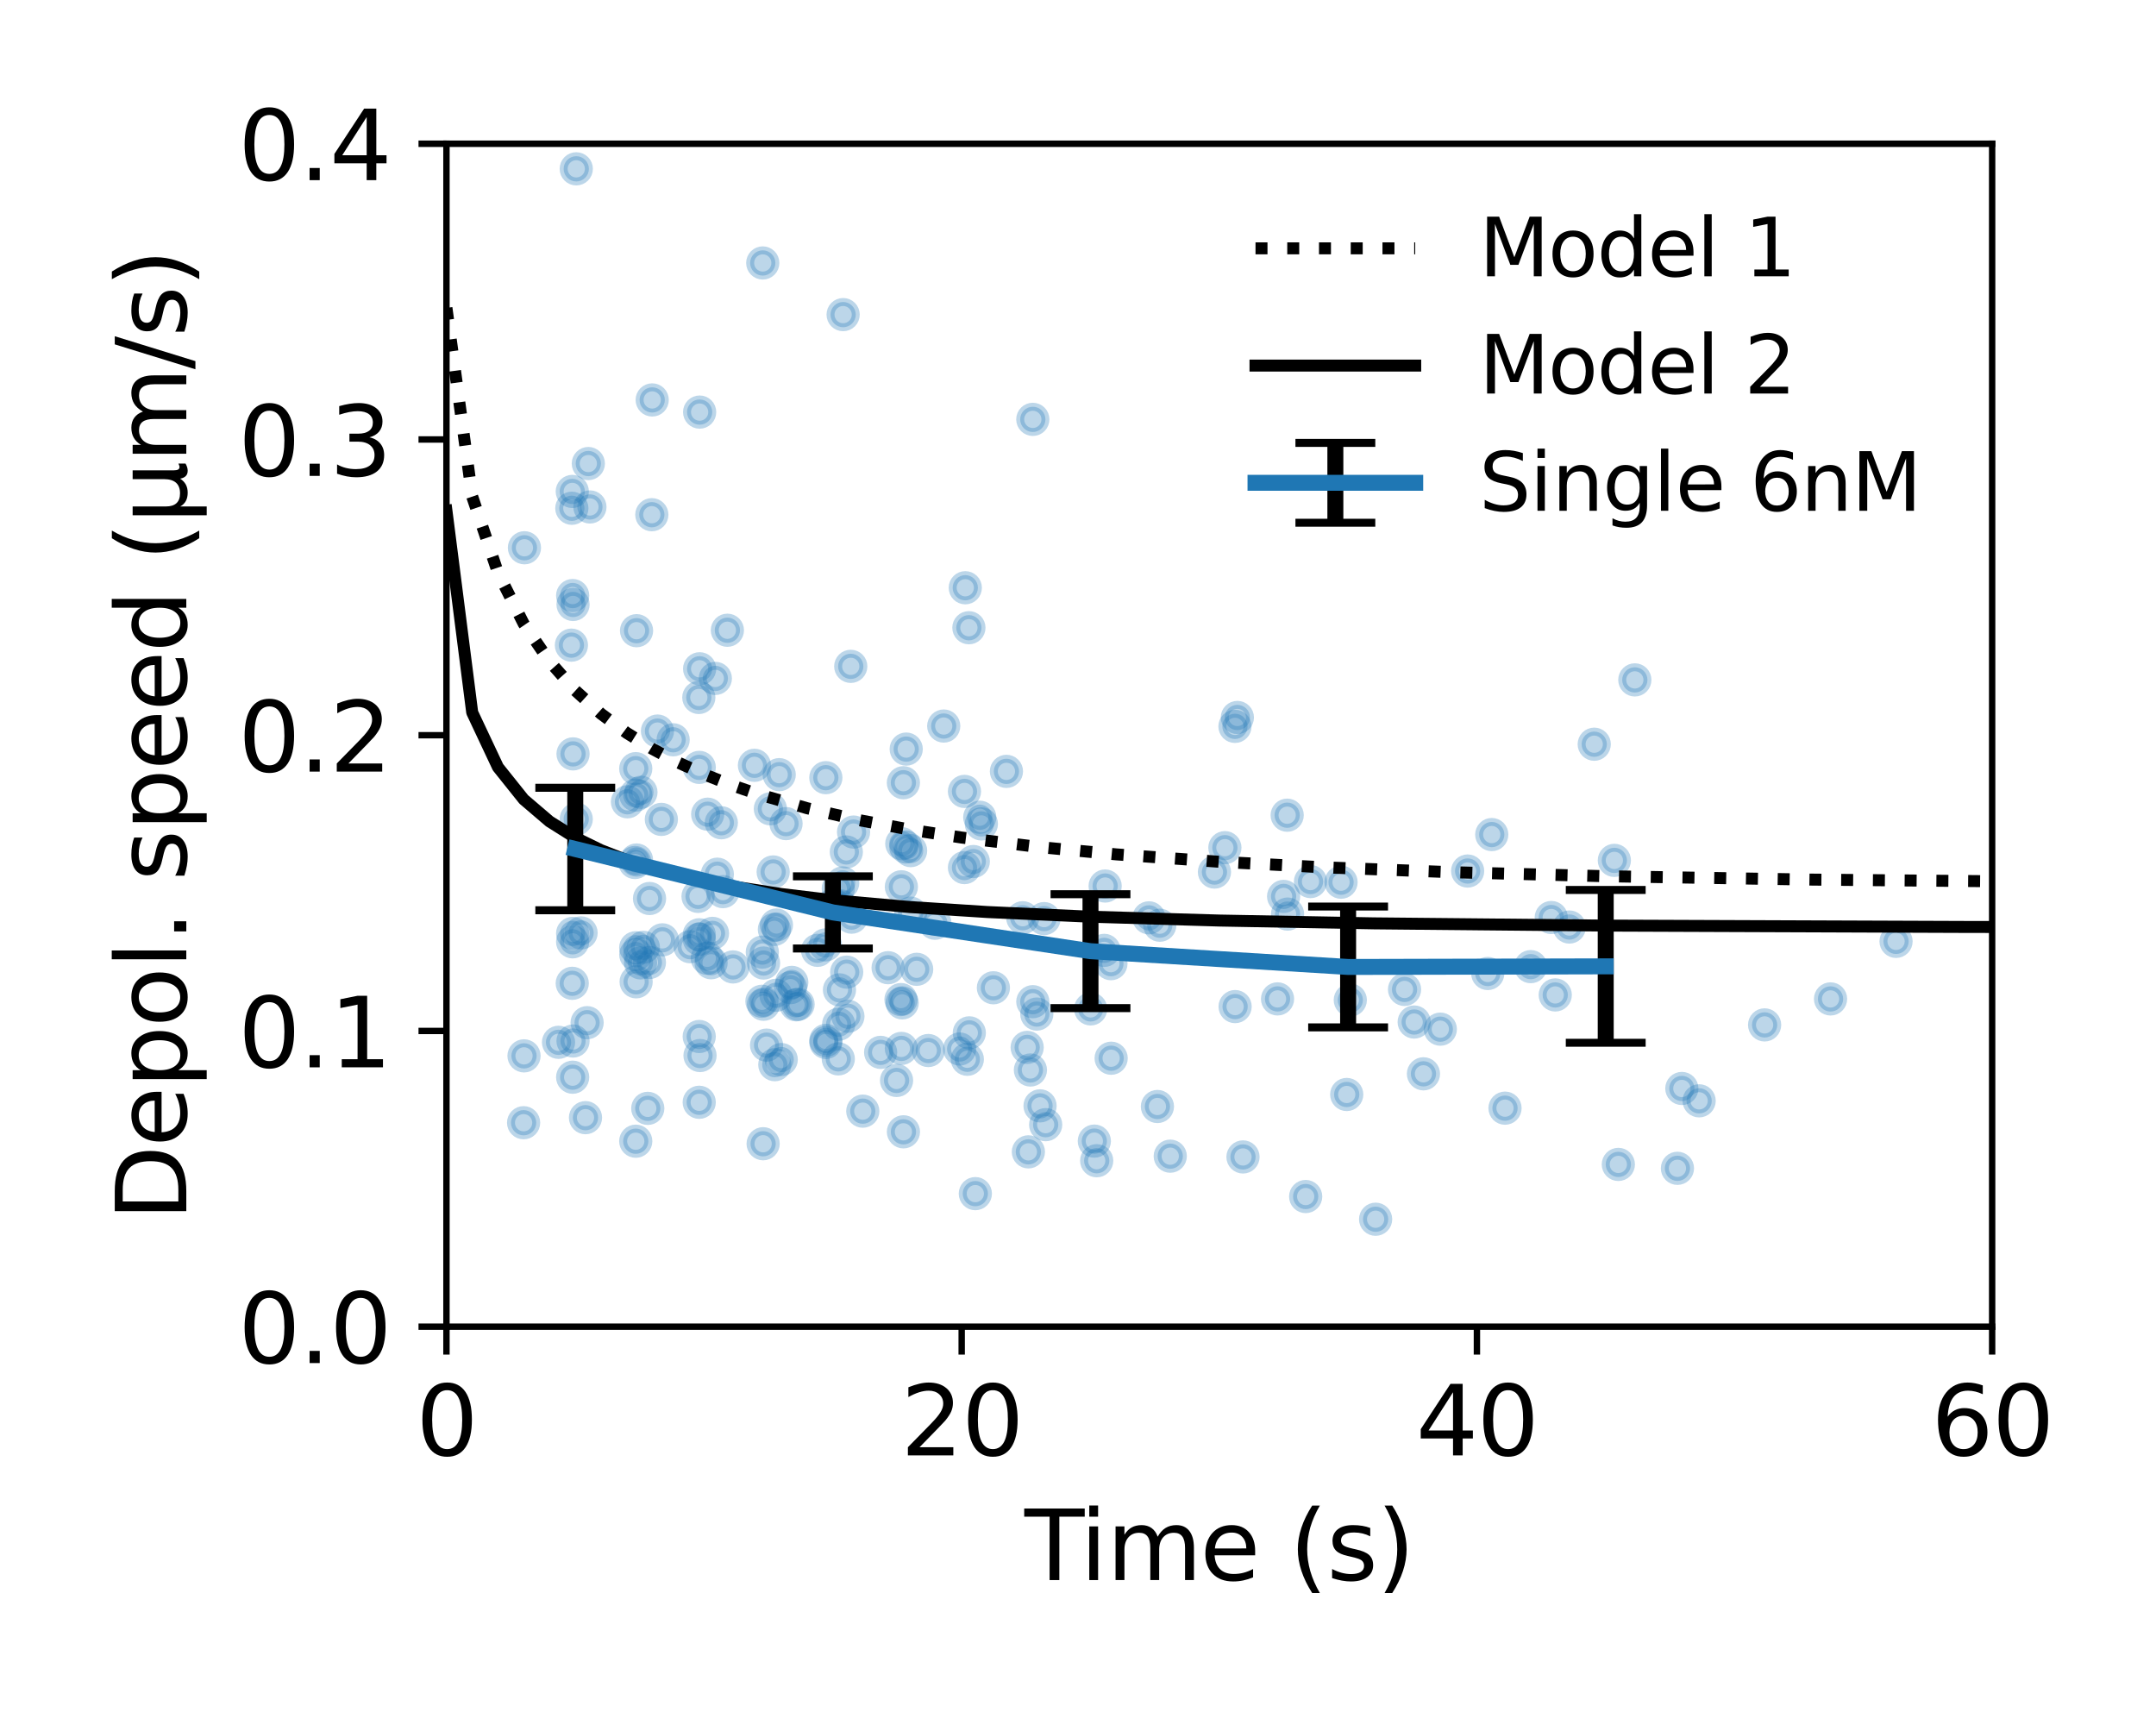 <?xml version="1.0" encoding="utf-8" standalone="no"?>
<!DOCTYPE svg PUBLIC "-//W3C//DTD SVG 1.1//EN"
  "http://www.w3.org/Graphics/SVG/1.1/DTD/svg11.dtd">
<svg xmlns:xlink="http://www.w3.org/1999/xlink" width="270pt" height="216pt" viewBox="0 0 270 216" xmlns="http://www.w3.org/2000/svg" version="1.1">
 <defs>
  <style type="text/css">*{stroke-linejoin: round; stroke-linecap: butt}</style>
 </defs>
 <g id="figure_1">
  <g id="patch_1">
   <path d="M 0 216 
L 270 216 
L 270 0 
L 0 0 
z
" style="fill: #ffffff"/>
  </g>
  <g id="axes_1">
   <g id="patch_2">
    <path d="M 55.91 166.12 
L 249.48 166.12 
L 249.48 18 
L 55.91 18 
z
" style="fill: #ffffff"/>
   </g>
   <g id="PathCollection_1">
    <defs>
     <path id="m9ad04ce1b1" d="M 0 1.581 
C 0.419 1.581 0.822 1.415 1.118 1.118 
C 1.415 0.822 1.581 0.419 1.581 0 
C 1.581 -0.419 1.415 -0.822 1.118 -1.118 
C 0.822 -1.415 0.419 -1.581 0 -1.581 
C -0.419 -1.581 -0.822 -1.415 -1.118 -1.118 
C -1.415 -0.822 -1.581 -0.419 -1.581 0 
C -1.581 0.419 -1.415 0.822 -1.118 1.118 
C -0.822 1.415 -0.419 1.581 0 1.581 
z
" style="stroke: #1f77b4; stroke-opacity: 0.3"/>
    </defs>
    <g clip-path="url(#p3ce39dd9d1)">
     <use xlink:href="#m9ad04ce1b1" x="71.715" y="74.574" style="fill: #1f77b4; fill-opacity: 0.3; stroke: #1f77b4; stroke-opacity: 0.3"/>
     <use xlink:href="#m9ad04ce1b1" x="79.616" y="96.248" style="fill: #1f77b4; fill-opacity: 0.3; stroke: #1f77b4; stroke-opacity: 0.3"/>
     <use xlink:href="#m9ad04ce1b1" x="87.568" y="96.089" style="fill: #1f77b4; fill-opacity: 0.3; stroke: #1f77b4; stroke-opacity: 0.3"/>
     <use xlink:href="#m9ad04ce1b1" x="95.621" y="120.588" style="fill: #1f77b4; fill-opacity: 0.3; stroke: #1f77b4; stroke-opacity: 0.3"/>
     <use xlink:href="#m9ad04ce1b1" x="105.535" y="110.556" style="fill: #1f77b4; fill-opacity: 0.3; stroke: #1f77b4; stroke-opacity: 0.3"/>
     <use xlink:href="#m9ad04ce1b1" x="113.436" y="106.057" style="fill: #1f77b4; fill-opacity: 0.3; stroke: #1f77b4; stroke-opacity: 0.3"/>
     <use xlink:href="#m9ad04ce1b1" x="121.388" y="129.331" style="fill: #1f77b4; fill-opacity: 0.3; stroke: #1f77b4; stroke-opacity: 0.3"/>
     <use xlink:href="#m9ad04ce1b1" x="129.341" y="125.428" style="fill: #1f77b4; fill-opacity: 0.3; stroke: #1f77b4; stroke-opacity: 0.3"/>
     <use xlink:href="#m9ad04ce1b1" x="137.342" y="145.344" style="fill: #1f77b4; fill-opacity: 0.3; stroke: #1f77b4; stroke-opacity: 0.3"/>
     <use xlink:href="#m9ad04ce1b1" x="145.243" y="115.852" style="fill: #1f77b4; fill-opacity: 0.3; stroke: #1f77b4; stroke-opacity: 0.3"/>
     <use xlink:href="#m9ad04ce1b1" x="154.676" y="126.042" style="fill: #1f77b4; fill-opacity: 0.3; stroke: #1f77b4; stroke-opacity: 0.3"/>
     <use xlink:href="#m9ad04ce1b1" x="161.196" y="102.077" style="fill: #1f77b4; fill-opacity: 0.3; stroke: #1f77b4; stroke-opacity: 0.3"/>
     <use xlink:href="#m9ad04ce1b1" x="169.1" y="125.224" style="fill: #1f77b4; fill-opacity: 0.3; stroke: #1f77b4; stroke-opacity: 0.3"/>
     <use xlink:href="#m9ad04ce1b1" x="177.101" y="127.975" style="fill: #1f77b4; fill-opacity: 0.3; stroke: #1f77b4; stroke-opacity: 0.3"/>
     <use xlink:href="#m9ad04ce1b1" x="186.815" y="104.502" style="fill: #1f77b4; fill-opacity: 0.3; stroke: #1f77b4; stroke-opacity: 0.3"/>
     <use xlink:href="#m9ad04ce1b1" x="194.767" y="124.583" style="fill: #1f77b4; fill-opacity: 0.3; stroke: #1f77b4; stroke-opacity: 0.3"/>
     <use xlink:href="#m9ad04ce1b1" x="202.668" y="145.805" style="fill: #1f77b4; fill-opacity: 0.3; stroke: #1f77b4; stroke-opacity: 0.3"/>
     <use xlink:href="#m9ad04ce1b1" x="210.621" y="136.296" style="fill: #1f77b4; fill-opacity: 0.3; stroke: #1f77b4; stroke-opacity: 0.3"/>
     <use xlink:href="#m9ad04ce1b1" x="71.763" y="94.4" style="fill: #1f77b4; fill-opacity: 0.3; stroke: #1f77b4; stroke-opacity: 0.3"/>
     <use xlink:href="#m9ad04ce1b1" x="81.342" y="112.508" style="fill: #1f77b4; fill-opacity: 0.3; stroke: #1f77b4; stroke-opacity: 0.3"/>
     <use xlink:href="#m9ad04ce1b1" x="87.617" y="83.743" style="fill: #1f77b4; fill-opacity: 0.3; stroke: #1f77b4; stroke-opacity: 0.3"/>
     <use xlink:href="#m9ad04ce1b1" x="95.569" y="143.216" style="fill: #1f77b4; fill-opacity: 0.3; stroke: #1f77b4; stroke-opacity: 0.3"/>
     <use xlink:href="#m9ad04ce1b1" x="103.422" y="130.533" style="fill: #1f77b4; fill-opacity: 0.3; stroke: #1f77b4; stroke-opacity: 0.3"/>
     <use xlink:href="#m9ad04ce1b1" x="69.944" y="130.516" style="fill: #1f77b4; fill-opacity: 0.3; stroke: #1f77b4; stroke-opacity: 0.3"/>
     <use xlink:href="#m9ad04ce1b1" x="75.105" y="-1" style="fill: #1f77b4; fill-opacity: 0.3; stroke: #1f77b4; stroke-opacity: 0.3"/>
     <use xlink:href="#m9ad04ce1b1" x="75.385" y="-1" style="fill: #1f77b4; fill-opacity: 0.3; stroke: #1f77b4; stroke-opacity: 0.3"/>
     <use xlink:href="#m9ad04ce1b1" x="84.3" y="92.634" style="fill: #1f77b4; fill-opacity: 0.3; stroke: #1f77b4; stroke-opacity: 0.3"/>
     <use xlink:href="#m9ad04ce1b1" x="91.091" y="78.918" style="fill: #1f77b4; fill-opacity: 0.3; stroke: #1f77b4; stroke-opacity: 0.3"/>
     <use xlink:href="#m9ad04ce1b1" x="98.992" y="123.669" style="fill: #1f77b4; fill-opacity: 0.3; stroke: #1f77b4; stroke-opacity: 0.3"/>
     <use xlink:href="#m9ad04ce1b1" x="106.893" y="104.187" style="fill: #1f77b4; fill-opacity: 0.3; stroke: #1f77b4; stroke-opacity: 0.3"/>
     <use xlink:href="#m9ad04ce1b1" x="114.797" y="121.373" style="fill: #1f77b4; fill-opacity: 0.3; stroke: #1f77b4; stroke-opacity: 0.3"/>
     <use xlink:href="#m9ad04ce1b1" x="122.698" y="102.332" style="fill: #1f77b4; fill-opacity: 0.3; stroke: #1f77b4; stroke-opacity: 0.3"/>
     <use xlink:href="#m9ad04ce1b1" x="130.751" y="115.026" style="fill: #1f77b4; fill-opacity: 0.3; stroke: #1f77b4; stroke-opacity: 0.3"/>
     <use xlink:href="#m9ad04ce1b1" x="152.088" y="109.197" style="fill: #1f77b4; fill-opacity: 0.3; stroke: #1f77b4; stroke-opacity: 0.3"/>
     <use xlink:href="#m9ad04ce1b1" x="159.989" y="125.08" style="fill: #1f77b4; fill-opacity: 0.3; stroke: #1f77b4; stroke-opacity: 0.3"/>
     <use xlink:href="#m9ad04ce1b1" x="167.942" y="110.468" style="fill: #1f77b4; fill-opacity: 0.3; stroke: #1f77b4; stroke-opacity: 0.3"/>
     <use xlink:href="#m9ad04ce1b1" x="175.894" y="123.895" style="fill: #1f77b4; fill-opacity: 0.3; stroke: #1f77b4; stroke-opacity: 0.3"/>
     <use xlink:href="#m9ad04ce1b1" x="183.795" y="109.068" style="fill: #1f77b4; fill-opacity: 0.3; stroke: #1f77b4; stroke-opacity: 0.3"/>
     <use xlink:href="#m9ad04ce1b1" x="191.696" y="121.04" style="fill: #1f77b4; fill-opacity: 0.3; stroke: #1f77b4; stroke-opacity: 0.3"/>
     <use xlink:href="#m9ad04ce1b1" x="199.649" y="93.189" style="fill: #1f77b4; fill-opacity: 0.3; stroke: #1f77b4; stroke-opacity: 0.3"/>
     <use xlink:href="#m9ad04ce1b1" x="71.667" y="61.536" style="fill: #1f77b4; fill-opacity: 0.3; stroke: #1f77b4; stroke-opacity: 0.3"/>
     <use xlink:href="#m9ad04ce1b1" x="79.619" y="119.533" style="fill: #1f77b4; fill-opacity: 0.3; stroke: #1f77b4; stroke-opacity: 0.3"/>
     <use xlink:href="#m9ad04ce1b1" x="87.572" y="117.607" style="fill: #1f77b4; fill-opacity: 0.3; stroke: #1f77b4; stroke-opacity: 0.3"/>
     <use xlink:href="#m9ad04ce1b1" x="97.234" y="115.826" style="fill: #1f77b4; fill-opacity: 0.3; stroke: #1f77b4; stroke-opacity: 0.3"/>
     <use xlink:href="#m9ad04ce1b1" x="105.238" y="113.43" style="fill: #1f77b4; fill-opacity: 0.3; stroke: #1f77b4; stroke-opacity: 0.3"/>
     <use xlink:href="#m9ad04ce1b1" x="113.139" y="141.724" style="fill: #1f77b4; fill-opacity: 0.3; stroke: #1f77b4; stroke-opacity: 0.3"/>
     <use xlink:href="#m9ad04ce1b1" x="121.14" y="132.639" style="fill: #1f77b4; fill-opacity: 0.3; stroke: #1f77b4; stroke-opacity: 0.3"/>
     <use xlink:href="#m9ad04ce1b1" x="129.041" y="133.982" style="fill: #1f77b4; fill-opacity: 0.3; stroke: #1f77b4; stroke-opacity: 0.3"/>
     <use xlink:href="#m9ad04ce1b1" x="137.045" y="142.886" style="fill: #1f77b4; fill-opacity: 0.3; stroke: #1f77b4; stroke-opacity: 0.3"/>
     <use xlink:href="#m9ad04ce1b1" x="144.946" y="138.554" style="fill: #1f77b4; fill-opacity: 0.3; stroke: #1f77b4; stroke-opacity: 0.3"/>
     <use xlink:href="#m9ad04ce1b1" x="155.663" y="144.869" style="fill: #1f77b4; fill-opacity: 0.3; stroke: #1f77b4; stroke-opacity: 0.3"/>
     <use xlink:href="#m9ad04ce1b1" x="160.748" y="112.245" style="fill: #1f77b4; fill-opacity: 0.3; stroke: #1f77b4; stroke-opacity: 0.3"/>
     <use xlink:href="#m9ad04ce1b1" x="168.652" y="137.049" style="fill: #1f77b4; fill-opacity: 0.3; stroke: #1f77b4; stroke-opacity: 0.3"/>
     <use xlink:href="#m9ad04ce1b1" x="178.262" y="134.461" style="fill: #1f77b4; fill-opacity: 0.3; stroke: #1f77b4; stroke-opacity: 0.3"/>
     <use xlink:href="#m9ad04ce1b1" x="186.315" y="121.899" style="fill: #1f77b4; fill-opacity: 0.3; stroke: #1f77b4; stroke-opacity: 0.3"/>
     <use xlink:href="#m9ad04ce1b1" x="194.267" y="114.889" style="fill: #1f77b4; fill-opacity: 0.3; stroke: #1f77b4; stroke-opacity: 0.3"/>
     <use xlink:href="#m9ad04ce1b1" x="202.168" y="107.735" style="fill: #1f77b4; fill-opacity: 0.3; stroke: #1f77b4; stroke-opacity: 0.3"/>
     <use xlink:href="#m9ad04ce1b1" x="210.069" y="146.293" style="fill: #1f77b4; fill-opacity: 0.3; stroke: #1f77b4; stroke-opacity: 0.3"/>
     <use xlink:href="#m9ad04ce1b1" x="71.663" y="123.128" style="fill: #1f77b4; fill-opacity: 0.3; stroke: #1f77b4; stroke-opacity: 0.3"/>
     <use xlink:href="#m9ad04ce1b1" x="79.613" y="118.673" style="fill: #1f77b4; fill-opacity: 0.3; stroke: #1f77b4; stroke-opacity: 0.3"/>
     <use xlink:href="#m9ad04ce1b1" x="87.565" y="129.788" style="fill: #1f77b4; fill-opacity: 0.3; stroke: #1f77b4; stroke-opacity: 0.3"/>
     <use xlink:href="#m9ad04ce1b1" x="95.466" y="119.218" style="fill: #1f77b4; fill-opacity: 0.3; stroke: #1f77b4; stroke-opacity: 0.3"/>
     <use xlink:href="#m9ad04ce1b1" x="103.419" y="130.279" style="fill: #1f77b4; fill-opacity: 0.3; stroke: #1f77b4; stroke-opacity: 0.3"/>
     <use xlink:href="#m9ad04ce1b1" x="112.881" y="111.042" style="fill: #1f77b4; fill-opacity: 0.3; stroke: #1f77b4; stroke-opacity: 0.3"/>
     <use xlink:href="#m9ad04ce1b1" x="120.782" y="99.099" style="fill: #1f77b4; fill-opacity: 0.3; stroke: #1f77b4; stroke-opacity: 0.3"/>
     <use xlink:href="#m9ad04ce1b1" x="65.676" y="68.59" style="fill: #1f77b4; fill-opacity: 0.3; stroke: #1f77b4; stroke-opacity: 0.3"/>
     <use xlink:href="#m9ad04ce1b1" x="73.677" y="58.044" style="fill: #1f77b4; fill-opacity: 0.3; stroke: #1f77b4; stroke-opacity: 0.3"/>
     <use xlink:href="#m9ad04ce1b1" x="81.629" y="64.45" style="fill: #1f77b4; fill-opacity: 0.3; stroke: #1f77b4; stroke-opacity: 0.3"/>
     <use xlink:href="#m9ad04ce1b1" x="89.582" y="84.95" style="fill: #1f77b4; fill-opacity: 0.3; stroke: #1f77b4; stroke-opacity: 0.3"/>
     <use xlink:href="#m9ad04ce1b1" x="97.582" y="97" style="fill: #1f77b4; fill-opacity: 0.3; stroke: #1f77b4; stroke-opacity: 0.3"/>
     <use xlink:href="#m9ad04ce1b1" x="105.587" y="39.396" style="fill: #1f77b4; fill-opacity: 0.3; stroke: #1f77b4; stroke-opacity: 0.3"/>
     <use xlink:href="#m9ad04ce1b1" x="113.487" y="93.8" style="fill: #1f77b4; fill-opacity: 0.3; stroke: #1f77b4; stroke-opacity: 0.3"/>
     <use xlink:href="#m9ad04ce1b1" x="121.337" y="78.603" style="fill: #1f77b4; fill-opacity: 0.3; stroke: #1f77b4; stroke-opacity: 0.3"/>
     <use xlink:href="#m9ad04ce1b1" x="129.341" y="52.512" style="fill: #1f77b4; fill-opacity: 0.3; stroke: #1f77b4; stroke-opacity: 0.3"/>
     <use xlink:href="#m9ad04ce1b1" x="139.123" y="120.669" style="fill: #1f77b4; fill-opacity: 0.3; stroke: #1f77b4; stroke-opacity: 0.3"/>
     <use xlink:href="#m9ad04ce1b1" x="154.957" y="89.842" style="fill: #1f77b4; fill-opacity: 0.3; stroke: #1f77b4; stroke-opacity: 0.3"/>
     <use xlink:href="#m9ad04ce1b1" x="163.512" y="149.826" style="fill: #1f77b4; fill-opacity: 0.3; stroke: #1f77b4; stroke-opacity: 0.3"/>
     <use xlink:href="#m9ad04ce1b1" x="78.577" y="100.399" style="fill: #1f77b4; fill-opacity: 0.3; stroke: #1f77b4; stroke-opacity: 0.3"/>
     <use xlink:href="#m9ad04ce1b1" x="86.426" y="118.544" style="fill: #1f77b4; fill-opacity: 0.3; stroke: #1f77b4; stroke-opacity: 0.3"/>
     <use xlink:href="#m9ad04ce1b1" x="94.479" y="95.83" style="fill: #1f77b4; fill-opacity: 0.3; stroke: #1f77b4; stroke-opacity: 0.3"/>
     <use xlink:href="#m9ad04ce1b1" x="102.383" y="118.999" style="fill: #1f77b4; fill-opacity: 0.3; stroke: #1f77b4; stroke-opacity: 0.3"/>
     <use xlink:href="#m9ad04ce1b1" x="110.284" y="131.775" style="fill: #1f77b4; fill-opacity: 0.3; stroke: #1f77b4; stroke-opacity: 0.3"/>
     <use xlink:href="#m9ad04ce1b1" x="118.185" y="90.912" style="fill: #1f77b4; fill-opacity: 0.3; stroke: #1f77b4; stroke-opacity: 0.3"/>
     <use xlink:href="#m9ad04ce1b1" x="126.037" y="96.589" style="fill: #1f77b4; fill-opacity: 0.3; stroke: #1f77b4; stroke-opacity: 0.3"/>
     <use xlink:href="#m9ad04ce1b1" x="71.763" y="75.689" style="fill: #1f77b4; fill-opacity: 0.3; stroke: #1f77b4; stroke-opacity: 0.3"/>
     <use xlink:href="#m9ad04ce1b1" x="79.716" y="78.974" style="fill: #1f77b4; fill-opacity: 0.3; stroke: #1f77b4; stroke-opacity: 0.3"/>
     <use xlink:href="#m9ad04ce1b1" x="87.617" y="51.601" style="fill: #1f77b4; fill-opacity: 0.3; stroke: #1f77b4; stroke-opacity: 0.3"/>
     <use xlink:href="#m9ad04ce1b1" x="95.521" y="32.927" style="fill: #1f77b4; fill-opacity: 0.3; stroke: #1f77b4; stroke-opacity: 0.3"/>
     <use xlink:href="#m9ad04ce1b1" x="103.422" y="97.378" style="fill: #1f77b4; fill-opacity: 0.3; stroke: #1f77b4; stroke-opacity: 0.3"/>
     <use xlink:href="#m9ad04ce1b1" x="72.167" y="21.14" style="fill: #1f77b4; fill-opacity: 0.3; stroke: #1f77b4; stroke-opacity: 0.3"/>
     <use xlink:href="#m9ad04ce1b1" x="81.677" y="50.079" style="fill: #1f77b4; fill-opacity: 0.3; stroke: #1f77b4; stroke-opacity: 0.3"/>
     <use xlink:href="#m9ad04ce1b1" x="89.833" y="109.464" style="fill: #1f77b4; fill-opacity: 0.3; stroke: #1f77b4; stroke-opacity: 0.3"/>
     <use xlink:href="#m9ad04ce1b1" x="97.834" y="132.675" style="fill: #1f77b4; fill-opacity: 0.3; stroke: #1f77b4; stroke-opacity: 0.3"/>
     <use xlink:href="#m9ad04ce1b1" x="105.987" y="106.679" style="fill: #1f77b4; fill-opacity: 0.3; stroke: #1f77b4; stroke-opacity: 0.3"/>
     <use xlink:href="#m9ad04ce1b1" x="114.039" y="106.513" style="fill: #1f77b4; fill-opacity: 0.3; stroke: #1f77b4; stroke-opacity: 0.3"/>
     <use xlink:href="#m9ad04ce1b1" x="122.143" y="149.464" style="fill: #1f77b4; fill-opacity: 0.3; stroke: #1f77b4; stroke-opacity: 0.3"/>
     <use xlink:href="#m9ad04ce1b1" x="130.247" y="138.473" style="fill: #1f77b4; fill-opacity: 0.3; stroke: #1f77b4; stroke-opacity: 0.3"/>
     <use xlink:href="#m9ad04ce1b1" x="138.4" y="110.945" style="fill: #1f77b4; fill-opacity: 0.3; stroke: #1f77b4; stroke-opacity: 0.3"/>
     <use xlink:href="#m9ad04ce1b1" x="146.552" y="144.773" style="fill: #1f77b4; fill-opacity: 0.3; stroke: #1f77b4; stroke-opacity: 0.3"/>
     <use xlink:href="#m9ad04ce1b1" x="154.657" y="90.953" style="fill: #1f77b4; fill-opacity: 0.3; stroke: #1f77b4; stroke-opacity: 0.3"/>
     <use xlink:href="#m9ad04ce1b1" x="164.116" y="110.39" style="fill: #1f77b4; fill-opacity: 0.3; stroke: #1f77b4; stroke-opacity: 0.3"/>
     <use xlink:href="#m9ad04ce1b1" x="172.271" y="152.669" style="fill: #1f77b4; fill-opacity: 0.3; stroke: #1f77b4; stroke-opacity: 0.3"/>
     <use xlink:href="#m9ad04ce1b1" x="180.372" y="128.868" style="fill: #1f77b4; fill-opacity: 0.3; stroke: #1f77b4; stroke-opacity: 0.3"/>
     <use xlink:href="#m9ad04ce1b1" x="188.476" y="138.761" style="fill: #1f77b4; fill-opacity: 0.3; stroke: #1f77b4; stroke-opacity: 0.3"/>
     <use xlink:href="#m9ad04ce1b1" x="196.529" y="116.081" style="fill: #1f77b4; fill-opacity: 0.3; stroke: #1f77b4; stroke-opacity: 0.3"/>
     <use xlink:href="#m9ad04ce1b1" x="204.733" y="85.135" style="fill: #1f77b4; fill-opacity: 0.3; stroke: #1f77b4; stroke-opacity: 0.3"/>
     <use xlink:href="#m9ad04ce1b1" x="212.786" y="137.843" style="fill: #1f77b4; fill-opacity: 0.3; stroke: #1f77b4; stroke-opacity: 0.3"/>
     <use xlink:href="#m9ad04ce1b1" x="220.986" y="128.335" style="fill: #1f77b4; fill-opacity: 0.3; stroke: #1f77b4; stroke-opacity: 0.3"/>
     <use xlink:href="#m9ad04ce1b1" x="229.242" y="125.083" style="fill: #1f77b4; fill-opacity: 0.3; stroke: #1f77b4; stroke-opacity: 0.3"/>
     <use xlink:href="#m9ad04ce1b1" x="237.446" y="117.874" style="fill: #1f77b4; fill-opacity: 0.3; stroke: #1f77b4; stroke-opacity: 0.3"/>
     <use xlink:href="#m9ad04ce1b1" x="71.712" y="116.878" style="fill: #1f77b4; fill-opacity: 0.3; stroke: #1f77b4; stroke-opacity: 0.3"/>
     <use xlink:href="#m9ad04ce1b1" x="80.216" y="120.569" style="fill: #1f77b4; fill-opacity: 0.3; stroke: #1f77b4; stroke-opacity: 0.3"/>
     <use xlink:href="#m9ad04ce1b1" x="87.514" y="87.335" style="fill: #1f77b4; fill-opacity: 0.3; stroke: #1f77b4; stroke-opacity: 0.3"/>
     <use xlink:href="#m9ad04ce1b1" x="97.179" y="124.628" style="fill: #1f77b4; fill-opacity: 0.3; stroke: #1f77b4; stroke-opacity: 0.3"/>
     <use xlink:href="#m9ad04ce1b1" x="105.128" y="123.947" style="fill: #1f77b4; fill-opacity: 0.3; stroke: #1f77b4; stroke-opacity: 0.3"/>
     <use xlink:href="#m9ad04ce1b1" x="113.133" y="98.011" style="fill: #1f77b4; fill-opacity: 0.3; stroke: #1f77b4; stroke-opacity: 0.3"/>
     <use xlink:href="#m9ad04ce1b1" x="65.624" y="132.213" style="fill: #1f77b4; fill-opacity: 0.3; stroke: #1f77b4; stroke-opacity: 0.3"/>
     <use xlink:href="#m9ad04ce1b1" x="73.877" y="63.48" style="fill: #1f77b4; fill-opacity: 0.3; stroke: #1f77b4; stroke-opacity: 0.3"/>
     <use xlink:href="#m9ad04ce1b1" x="82.336" y="91.542" style="fill: #1f77b4; fill-opacity: 0.3; stroke: #1f77b4; stroke-opacity: 0.3"/>
     <use xlink:href="#m9ad04ce1b1" x="90.333" y="103.025" style="fill: #1f77b4; fill-opacity: 0.3; stroke: #1f77b4; stroke-opacity: 0.3"/>
     <use xlink:href="#m9ad04ce1b1" x="99.692" y="125.82" style="fill: #1f77b4; fill-opacity: 0.3; stroke: #1f77b4; stroke-opacity: 0.3"/>
     <use xlink:href="#m9ad04ce1b1" x="106.541" y="83.439" style="fill: #1f77b4; fill-opacity: 0.3; stroke: #1f77b4; stroke-opacity: 0.3"/>
     <use xlink:href="#m9ad04ce1b1" x="117.081" y="115.607" style="fill: #1f77b4; fill-opacity: 0.3; stroke: #1f77b4; stroke-opacity: 0.3"/>
     <use xlink:href="#m9ad04ce1b1" x="122.898" y="103.169" style="fill: #1f77b4; fill-opacity: 0.3; stroke: #1f77b4; stroke-opacity: 0.3"/>
     <use xlink:href="#m9ad04ce1b1" x="130.951" y="140.828" style="fill: #1f77b4; fill-opacity: 0.3; stroke: #1f77b4; stroke-opacity: 0.3"/>
     <use xlink:href="#m9ad04ce1b1" x="139.152" y="132.508" style="fill: #1f77b4; fill-opacity: 0.3; stroke: #1f77b4; stroke-opacity: 0.3"/>
     <use xlink:href="#m9ad04ce1b1" x="72.77" y="116.818" style="fill: #1f77b4; fill-opacity: 0.3; stroke: #1f77b4; stroke-opacity: 0.3"/>
     <use xlink:href="#m9ad04ce1b1" x="80.571" y="118.622" style="fill: #1f77b4; fill-opacity: 0.3; stroke: #1f77b4; stroke-opacity: 0.3"/>
     <use xlink:href="#m9ad04ce1b1" x="88.572" y="119.995" style="fill: #1f77b4; fill-opacity: 0.3; stroke: #1f77b4; stroke-opacity: 0.3"/>
     <use xlink:href="#m9ad04ce1b1" x="96.473" y="101.277" style="fill: #1f77b4; fill-opacity: 0.3; stroke: #1f77b4; stroke-opacity: 0.3"/>
     <use xlink:href="#m9ad04ce1b1" x="104.373" y="113.263" style="fill: #1f77b4; fill-opacity: 0.3; stroke: #1f77b4; stroke-opacity: 0.3"/>
     <use xlink:href="#m9ad04ce1b1" x="112.278" y="135.291" style="fill: #1f77b4; fill-opacity: 0.3; stroke: #1f77b4; stroke-opacity: 0.3"/>
     <use xlink:href="#m9ad04ce1b1" x="120.178" y="131.354" style="fill: #1f77b4; fill-opacity: 0.3; stroke: #1f77b4; stroke-opacity: 0.3"/>
     <use xlink:href="#m9ad04ce1b1" x="128.079" y="114.919" style="fill: #1f77b4; fill-opacity: 0.3; stroke: #1f77b4; stroke-opacity: 0.3"/>
     <use xlink:href="#m9ad04ce1b1" x="138.274" y="119.003" style="fill: #1f77b4; fill-opacity: 0.3; stroke: #1f77b4; stroke-opacity: 0.3"/>
     <use xlink:href="#m9ad04ce1b1" x="143.881" y="114.93" style="fill: #1f77b4; fill-opacity: 0.3; stroke: #1f77b4; stroke-opacity: 0.3"/>
     <use xlink:href="#m9ad04ce1b1" x="153.395" y="106.143" style="fill: #1f77b4; fill-opacity: 0.3; stroke: #1f77b4; stroke-opacity: 0.3"/>
     <use xlink:href="#m9ad04ce1b1" x="161.244" y="114.459" style="fill: #1f77b4; fill-opacity: 0.3; stroke: #1f77b4; stroke-opacity: 0.3"/>
     <use xlink:href="#m9ad04ce1b1" x="71.56" y="80.784" style="fill: #1f77b4; fill-opacity: 0.3; stroke: #1f77b4; stroke-opacity: 0.3"/>
     <use xlink:href="#m9ad04ce1b1" x="82.952" y="117.685" style="fill: #1f77b4; fill-opacity: 0.3; stroke: #1f77b4; stroke-opacity: 0.3"/>
     <use xlink:href="#m9ad04ce1b1" x="90.536" y="111.649" style="fill: #1f77b4; fill-opacity: 0.3; stroke: #1f77b4; stroke-opacity: 0.3"/>
     <use xlink:href="#m9ad04ce1b1" x="98.437" y="103.132" style="fill: #1f77b4; fill-opacity: 0.3; stroke: #1f77b4; stroke-opacity: 0.3"/>
     <use xlink:href="#m9ad04ce1b1" x="106.187" y="127.253" style="fill: #1f77b4; fill-opacity: 0.3; stroke: #1f77b4; stroke-opacity: 0.3"/>
     <use xlink:href="#m9ad04ce1b1" x="114.039" y="114.334" style="fill: #1f77b4; fill-opacity: 0.3; stroke: #1f77b4; stroke-opacity: 0.3"/>
     <use xlink:href="#m9ad04ce1b1" x="121.888" y="107.879" style="fill: #1f77b4; fill-opacity: 0.3; stroke: #1f77b4; stroke-opacity: 0.3"/>
     <use xlink:href="#m9ad04ce1b1" x="129.841" y="126.979" style="fill: #1f77b4; fill-opacity: 0.3; stroke: #1f77b4; stroke-opacity: 0.3"/>
     <use xlink:href="#m9ad04ce1b1" x="72.163" y="102.569" style="fill: #1f77b4; fill-opacity: 0.3; stroke: #1f77b4; stroke-opacity: 0.3"/>
     <use xlink:href="#m9ad04ce1b1" x="80.268" y="99.207" style="fill: #1f77b4; fill-opacity: 0.3; stroke: #1f77b4; stroke-opacity: 0.3"/>
     <use xlink:href="#m9ad04ce1b1" x="91.795" y="121.077" style="fill: #1f77b4; fill-opacity: 0.3; stroke: #1f77b4; stroke-opacity: 0.3"/>
     <use xlink:href="#m9ad04ce1b1" x="99.947" y="125.757" style="fill: #1f77b4; fill-opacity: 0.3; stroke: #1f77b4; stroke-opacity: 0.3"/>
     <use xlink:href="#m9ad04ce1b1" x="108.048" y="139.135" style="fill: #1f77b4; fill-opacity: 0.3; stroke: #1f77b4; stroke-opacity: 0.3"/>
     <use xlink:href="#m9ad04ce1b1" x="116.252" y="131.544" style="fill: #1f77b4; fill-opacity: 0.3; stroke: #1f77b4; stroke-opacity: 0.3"/>
     <use xlink:href="#m9ad04ce1b1" x="124.405" y="123.687" style="fill: #1f77b4; fill-opacity: 0.3; stroke: #1f77b4; stroke-opacity: 0.3"/>
     <use xlink:href="#m9ad04ce1b1" x="82.823" y="102.602" style="fill: #1f77b4; fill-opacity: 0.3; stroke: #1f77b4; stroke-opacity: 0.3"/>
     <use xlink:href="#m9ad04ce1b1" x="88.623" y="101.951" style="fill: #1f77b4; fill-opacity: 0.3; stroke: #1f77b4; stroke-opacity: 0.3"/>
     <use xlink:href="#m9ad04ce1b1" x="96.827" y="109.183" style="fill: #1f77b4; fill-opacity: 0.3; stroke: #1f77b4; stroke-opacity: 0.3"/>
     <use xlink:href="#m9ad04ce1b1" x="106.641" y="114.845" style="fill: #1f77b4; fill-opacity: 0.3; stroke: #1f77b4; stroke-opacity: 0.3"/>
     <use xlink:href="#m9ad04ce1b1" x="71.715" y="134.884" style="fill: #1f77b4; fill-opacity: 0.3; stroke: #1f77b4; stroke-opacity: 0.3"/>
     <use xlink:href="#m9ad04ce1b1" x="79.616" y="99.559" style="fill: #1f77b4; fill-opacity: 0.3; stroke: #1f77b4; stroke-opacity: 0.3"/>
     <use xlink:href="#m9ad04ce1b1" x="87.568" y="117.048" style="fill: #1f77b4; fill-opacity: 0.3; stroke: #1f77b4; stroke-opacity: 0.3"/>
     <use xlink:href="#m9ad04ce1b1" x="95.998" y="130.867" style="fill: #1f77b4; fill-opacity: 0.3; stroke: #1f77b4; stroke-opacity: 0.3"/>
     <use xlink:href="#m9ad04ce1b1" x="106.032" y="121.728" style="fill: #1f77b4; fill-opacity: 0.3; stroke: #1f77b4; stroke-opacity: 0.3"/>
     <use xlink:href="#m9ad04ce1b1" x="112.984" y="125.576" style="fill: #1f77b4; fill-opacity: 0.3; stroke: #1f77b4; stroke-opacity: 0.3"/>
     <use xlink:href="#m9ad04ce1b1" x="120.885" y="73.597" style="fill: #1f77b4; fill-opacity: 0.3; stroke: #1f77b4; stroke-opacity: 0.3"/>
     <use xlink:href="#m9ad04ce1b1" x="128.786" y="144.232" style="fill: #1f77b4; fill-opacity: 0.3; stroke: #1f77b4; stroke-opacity: 0.3"/>
     <use xlink:href="#m9ad04ce1b1" x="71.763" y="130.352" style="fill: #1f77b4; fill-opacity: 0.3; stroke: #1f77b4; stroke-opacity: 0.3"/>
     <use xlink:href="#m9ad04ce1b1" x="79.664" y="122.939" style="fill: #1f77b4; fill-opacity: 0.3; stroke: #1f77b4; stroke-opacity: 0.3"/>
     <use xlink:href="#m9ad04ce1b1" x="87.565" y="138.025" style="fill: #1f77b4; fill-opacity: 0.3; stroke: #1f77b4; stroke-opacity: 0.3"/>
     <use xlink:href="#m9ad04ce1b1" x="95.418" y="125.376" style="fill: #1f77b4; fill-opacity: 0.3; stroke: #1f77b4; stroke-opacity: 0.3"/>
     <use xlink:href="#m9ad04ce1b1" x="105.028" y="128.246" style="fill: #1f77b4; fill-opacity: 0.3; stroke: #1f77b4; stroke-opacity: 0.3"/>
     <use xlink:href="#m9ad04ce1b1" x="112.932" y="105.646" style="fill: #1f77b4; fill-opacity: 0.3; stroke: #1f77b4; stroke-opacity: 0.3"/>
     <use xlink:href="#m9ad04ce1b1" x="79.616" y="142.898" style="fill: #1f77b4; fill-opacity: 0.3; stroke: #1f77b4; stroke-opacity: 0.3"/>
     <use xlink:href="#m9ad04ce1b1" x="71.712" y="117.933" style="fill: #1f77b4; fill-opacity: 0.3; stroke: #1f77b4; stroke-opacity: 0.3"/>
     <use xlink:href="#m9ad04ce1b1" x="79.713" y="107.687" style="fill: #1f77b4; fill-opacity: 0.3; stroke: #1f77b4; stroke-opacity: 0.3"/>
     <use xlink:href="#m9ad04ce1b1" x="87.665" y="132.171" style="fill: #1f77b4; fill-opacity: 0.3; stroke: #1f77b4; stroke-opacity: 0.3"/>
     <use xlink:href="#m9ad04ce1b1" x="95.618" y="125.75" style="fill: #1f77b4; fill-opacity: 0.3; stroke: #1f77b4; stroke-opacity: 0.3"/>
     <use xlink:href="#m9ad04ce1b1" x="104.98" y="132.59" style="fill: #1f77b4; fill-opacity: 0.3; stroke: #1f77b4; stroke-opacity: 0.3"/>
     <use xlink:href="#m9ad04ce1b1" x="112.829" y="125.165" style="fill: #1f77b4; fill-opacity: 0.3; stroke: #1f77b4; stroke-opacity: 0.3"/>
     <use xlink:href="#m9ad04ce1b1" x="71.612" y="63.643" style="fill: #1f77b4; fill-opacity: 0.3; stroke: #1f77b4; stroke-opacity: 0.3"/>
     <use xlink:href="#m9ad04ce1b1" x="79.513" y="108.001" style="fill: #1f77b4; fill-opacity: 0.3; stroke: #1f77b4; stroke-opacity: 0.3"/>
     <use xlink:href="#m9ad04ce1b1" x="87.417" y="112.241" style="fill: #1f77b4; fill-opacity: 0.3; stroke: #1f77b4; stroke-opacity: 0.3"/>
     <use xlink:href="#m9ad04ce1b1" x="97.031" y="133.317" style="fill: #1f77b4; fill-opacity: 0.3; stroke: #1f77b4; stroke-opacity: 0.3"/>
     <use xlink:href="#m9ad04ce1b1" x="103.37" y="118.322" style="fill: #1f77b4; fill-opacity: 0.3; stroke: #1f77b4; stroke-opacity: 0.3"/>
     <use xlink:href="#m9ad04ce1b1" x="111.219" y="121.173" style="fill: #1f77b4; fill-opacity: 0.3; stroke: #1f77b4; stroke-opacity: 0.3"/>
     <use xlink:href="#m9ad04ce1b1" x="73.322" y="139.951" style="fill: #1f77b4; fill-opacity: 0.3; stroke: #1f77b4; stroke-opacity: 0.3"/>
     <use xlink:href="#m9ad04ce1b1" x="81.122" y="138.786" style="fill: #1f77b4; fill-opacity: 0.3; stroke: #1f77b4; stroke-opacity: 0.3"/>
     <use xlink:href="#m9ad04ce1b1" x="89.052" y="120.555" style="fill: #1f77b4; fill-opacity: 0.3; stroke: #1f77b4; stroke-opacity: 0.3"/>
     <use xlink:href="#m9ad04ce1b1" x="96.976" y="116.378" style="fill: #1f77b4; fill-opacity: 0.3; stroke: #1f77b4; stroke-opacity: 0.3"/>
     <use xlink:href="#m9ad04ce1b1" x="104.98" y="111.267" style="fill: #1f77b4; fill-opacity: 0.3; stroke: #1f77b4; stroke-opacity: 0.3"/>
     <use xlink:href="#m9ad04ce1b1" x="112.881" y="131.28" style="fill: #1f77b4; fill-opacity: 0.3; stroke: #1f77b4; stroke-opacity: 0.3"/>
     <use xlink:href="#m9ad04ce1b1" x="120.782" y="108.638" style="fill: #1f77b4; fill-opacity: 0.3; stroke: #1f77b4; stroke-opacity: 0.3"/>
     <use xlink:href="#m9ad04ce1b1" x="128.634" y="131.153" style="fill: #1f77b4; fill-opacity: 0.3; stroke: #1f77b4; stroke-opacity: 0.3"/>
     <use xlink:href="#m9ad04ce1b1" x="136.584" y="126.331" style="fill: #1f77b4; fill-opacity: 0.3; stroke: #1f77b4; stroke-opacity: 0.3"/>
     <use xlink:href="#m9ad04ce1b1" x="65.572" y="140.584" style="fill: #1f77b4; fill-opacity: 0.3; stroke: #1f77b4; stroke-opacity: 0.3"/>
     <use xlink:href="#m9ad04ce1b1" x="73.525" y="128.057" style="fill: #1f77b4; fill-opacity: 0.3; stroke: #1f77b4; stroke-opacity: 0.3"/>
     <use xlink:href="#m9ad04ce1b1" x="81.326" y="120.521" style="fill: #1f77b4; fill-opacity: 0.3; stroke: #1f77b4; stroke-opacity: 0.3"/>
     <use xlink:href="#m9ad04ce1b1" x="89.227" y="116.874" style="fill: #1f77b4; fill-opacity: 0.3; stroke: #1f77b4; stroke-opacity: 0.3"/>
     <use xlink:href="#m9ad04ce1b1" x="99.16" y="123.01" style="fill: #1f77b4; fill-opacity: 0.3; stroke: #1f77b4; stroke-opacity: 0.3"/>
    </g>
   </g>
   <g id="matplotlib.axis_1">
    <g id="xtick_1">
     <g id="line2d_1">
      <defs>
       <path id="ma9d3f16a34" d="M 0 0 
L 0 3.5 
" style="stroke: #000000; stroke-width: 0.8"/>
      </defs>
      <g>
       <use xlink:href="#ma9d3f16a34" x="55.91" y="166.12" style="stroke: #000000; stroke-width: 0.8"/>
      </g>
     </g>
     <g id="text_1">
      <!-- 0 -->
      <g transform="translate(52.093 182.238) scale(0.12 -0.12)">
       <defs>
        <path id="DejaVuSans-30" d="M 2034 4250 
Q 1547 4250 1301 3770 
Q 1056 3291 1056 2328 
Q 1056 1369 1301 889 
Q 1547 409 2034 409 
Q 2525 409 2770 889 
Q 3016 1369 3016 2328 
Q 3016 3291 2770 3770 
Q 2525 4250 2034 4250 
z
M 2034 4750 
Q 2819 4750 3233 4129 
Q 3647 3509 3647 2328 
Q 3647 1150 3233 529 
Q 2819 -91 2034 -91 
Q 1250 -91 836 529 
Q 422 1150 422 2328 
Q 422 3509 836 4129 
Q 1250 4750 2034 4750 
z
" transform="scale(0.016)"/>
       </defs>
       <use xlink:href="#DejaVuSans-30"/>
      </g>
     </g>
    </g>
    <g id="xtick_2">
     <g id="line2d_2">
      <g>
       <use xlink:href="#ma9d3f16a34" x="120.433" y="166.12" style="stroke: #000000; stroke-width: 0.8"/>
      </g>
     </g>
     <g id="text_2">
      <!-- 20 -->
      <g transform="translate(112.798 182.238) scale(0.12 -0.12)">
       <defs>
        <path id="DejaVuSans-32" d="M 1228 531 
L 3431 531 
L 3431 0 
L 469 0 
L 469 531 
Q 828 903 1448 1529 
Q 2069 2156 2228 2338 
Q 2531 2678 2651 2914 
Q 2772 3150 2772 3378 
Q 2772 3750 2511 3984 
Q 2250 4219 1831 4219 
Q 1534 4219 1204 4116 
Q 875 4013 500 3803 
L 500 4441 
Q 881 4594 1212 4672 
Q 1544 4750 1819 4750 
Q 2544 4750 2975 4387 
Q 3406 4025 3406 3419 
Q 3406 3131 3298 2873 
Q 3191 2616 2906 2266 
Q 2828 2175 2409 1742 
Q 1991 1309 1228 531 
z
" transform="scale(0.016)"/>
       </defs>
       <use xlink:href="#DejaVuSans-32"/>
       <use xlink:href="#DejaVuSans-30" x="63.623"/>
      </g>
     </g>
    </g>
    <g id="xtick_3">
     <g id="line2d_3">
      <g>
       <use xlink:href="#ma9d3f16a34" x="184.957" y="166.12" style="stroke: #000000; stroke-width: 0.8"/>
      </g>
     </g>
     <g id="text_3">
      <!-- 40 -->
      <g transform="translate(177.322 182.238) scale(0.12 -0.12)">
       <defs>
        <path id="DejaVuSans-34" d="M 2419 4116 
L 825 1625 
L 2419 1625 
L 2419 4116 
z
M 2253 4666 
L 3047 4666 
L 3047 1625 
L 3713 1625 
L 3713 1100 
L 3047 1100 
L 3047 0 
L 2419 0 
L 2419 1100 
L 313 1100 
L 313 1709 
L 2253 4666 
z
" transform="scale(0.016)"/>
       </defs>
       <use xlink:href="#DejaVuSans-34"/>
       <use xlink:href="#DejaVuSans-30" x="63.623"/>
      </g>
     </g>
    </g>
    <g id="xtick_4">
     <g id="line2d_4">
      <g>
       <use xlink:href="#ma9d3f16a34" x="249.48" y="166.12" style="stroke: #000000; stroke-width: 0.8"/>
      </g>
     </g>
     <g id="text_4">
      <!-- 60 -->
      <g transform="translate(241.845 182.238) scale(0.12 -0.12)">
       <defs>
        <path id="DejaVuSans-36" d="M 2113 2584 
Q 1688 2584 1439 2293 
Q 1191 2003 1191 1497 
Q 1191 994 1439 701 
Q 1688 409 2113 409 
Q 2538 409 2786 701 
Q 3034 994 3034 1497 
Q 3034 2003 2786 2293 
Q 2538 2584 2113 2584 
z
M 3366 4563 
L 3366 3988 
Q 3128 4100 2886 4159 
Q 2644 4219 2406 4219 
Q 1781 4219 1451 3797 
Q 1122 3375 1075 2522 
Q 1259 2794 1537 2939 
Q 1816 3084 2150 3084 
Q 2853 3084 3261 2657 
Q 3669 2231 3669 1497 
Q 3669 778 3244 343 
Q 2819 -91 2113 -91 
Q 1303 -91 875 529 
Q 447 1150 447 2328 
Q 447 3434 972 4092 
Q 1497 4750 2381 4750 
Q 2619 4750 2861 4703 
Q 3103 4656 3366 4563 
z
" transform="scale(0.016)"/>
       </defs>
       <use xlink:href="#DejaVuSans-36"/>
       <use xlink:href="#DejaVuSans-30" x="63.623"/>
      </g>
     </g>
    </g>
    <g id="text_5">
     <!-- Time (s) -->
     <g transform="translate(128.3 197.852) scale(0.12 -0.12)">
      <defs>
       <path id="DejaVuSans-54" d="M -19 4666 
L 3928 4666 
L 3928 4134 
L 2272 4134 
L 2272 0 
L 1638 0 
L 1638 4134 
L -19 4134 
L -19 4666 
z
" transform="scale(0.016)"/>
       <path id="DejaVuSans-69" d="M 603 3500 
L 1178 3500 
L 1178 0 
L 603 0 
L 603 3500 
z
M 603 4863 
L 1178 4863 
L 1178 4134 
L 603 4134 
L 603 4863 
z
" transform="scale(0.016)"/>
       <path id="DejaVuSans-6d" d="M 3328 2828 
Q 3544 3216 3844 3400 
Q 4144 3584 4550 3584 
Q 5097 3584 5394 3201 
Q 5691 2819 5691 2113 
L 5691 0 
L 5113 0 
L 5113 2094 
Q 5113 2597 4934 2840 
Q 4756 3084 4391 3084 
Q 3944 3084 3684 2787 
Q 3425 2491 3425 1978 
L 3425 0 
L 2847 0 
L 2847 2094 
Q 2847 2600 2669 2842 
Q 2491 3084 2119 3084 
Q 1678 3084 1418 2786 
Q 1159 2488 1159 1978 
L 1159 0 
L 581 0 
L 581 3500 
L 1159 3500 
L 1159 2956 
Q 1356 3278 1631 3431 
Q 1906 3584 2284 3584 
Q 2666 3584 2933 3390 
Q 3200 3197 3328 2828 
z
" transform="scale(0.016)"/>
       <path id="DejaVuSans-65" d="M 3597 1894 
L 3597 1613 
L 953 1613 
Q 991 1019 1311 708 
Q 1631 397 2203 397 
Q 2534 397 2845 478 
Q 3156 559 3463 722 
L 3463 178 
Q 3153 47 2828 -22 
Q 2503 -91 2169 -91 
Q 1331 -91 842 396 
Q 353 884 353 1716 
Q 353 2575 817 3079 
Q 1281 3584 2069 3584 
Q 2775 3584 3186 3129 
Q 3597 2675 3597 1894 
z
M 3022 2063 
Q 3016 2534 2758 2815 
Q 2500 3097 2075 3097 
Q 1594 3097 1305 2825 
Q 1016 2553 972 2059 
L 3022 2063 
z
" transform="scale(0.016)"/>
       <path id="DejaVuSans-20" transform="scale(0.016)"/>
       <path id="DejaVuSans-28" d="M 1984 4856 
Q 1566 4138 1362 3434 
Q 1159 2731 1159 2009 
Q 1159 1288 1364 580 
Q 1569 -128 1984 -844 
L 1484 -844 
Q 1016 -109 783 600 
Q 550 1309 550 2009 
Q 550 2706 781 3412 
Q 1013 4119 1484 4856 
L 1984 4856 
z
" transform="scale(0.016)"/>
       <path id="DejaVuSans-73" d="M 2834 3397 
L 2834 2853 
Q 2591 2978 2328 3040 
Q 2066 3103 1784 3103 
Q 1356 3103 1142 2972 
Q 928 2841 928 2578 
Q 928 2378 1081 2264 
Q 1234 2150 1697 2047 
L 1894 2003 
Q 2506 1872 2764 1633 
Q 3022 1394 3022 966 
Q 3022 478 2636 193 
Q 2250 -91 1575 -91 
Q 1294 -91 989 -36 
Q 684 19 347 128 
L 347 722 
Q 666 556 975 473 
Q 1284 391 1588 391 
Q 1994 391 2212 530 
Q 2431 669 2431 922 
Q 2431 1156 2273 1281 
Q 2116 1406 1581 1522 
L 1381 1569 
Q 847 1681 609 1914 
Q 372 2147 372 2553 
Q 372 3047 722 3315 
Q 1072 3584 1716 3584 
Q 2034 3584 2315 3537 
Q 2597 3491 2834 3397 
z
" transform="scale(0.016)"/>
       <path id="DejaVuSans-29" d="M 513 4856 
L 1013 4856 
Q 1481 4119 1714 3412 
Q 1947 2706 1947 2009 
Q 1947 1309 1714 600 
Q 1481 -109 1013 -844 
L 513 -844 
Q 928 -128 1133 580 
Q 1338 1288 1338 2009 
Q 1338 2731 1133 3434 
Q 928 4138 513 4856 
z
" transform="scale(0.016)"/>
      </defs>
      <use xlink:href="#DejaVuSans-54"/>
      <use xlink:href="#DejaVuSans-69" x="57.959"/>
      <use xlink:href="#DejaVuSans-6d" x="85.742"/>
      <use xlink:href="#DejaVuSans-65" x="183.154"/>
      <use xlink:href="#DejaVuSans-20" x="244.678"/>
      <use xlink:href="#DejaVuSans-28" x="276.465"/>
      <use xlink:href="#DejaVuSans-73" x="315.479"/>
      <use xlink:href="#DejaVuSans-29" x="367.578"/>
     </g>
    </g>
   </g>
   <g id="matplotlib.axis_2">
    <g id="ytick_1">
     <g id="line2d_5">
      <defs>
       <path id="m8b7f28c139" d="M 0 0 
L -3.5 0 
" style="stroke: #000000; stroke-width: 0.8"/>
      </defs>
      <g>
       <use xlink:href="#m8b7f28c139" x="55.91" y="166.12" style="stroke: #000000; stroke-width: 0.8"/>
      </g>
     </g>
     <g id="text_6">
      <!-- 0.0 -->
      <g transform="translate(29.826 170.679) scale(0.12 -0.12)">
       <defs>
        <path id="DejaVuSans-2e" d="M 684 794 
L 1344 794 
L 1344 0 
L 684 0 
L 684 794 
z
" transform="scale(0.016)"/>
       </defs>
       <use xlink:href="#DejaVuSans-30"/>
       <use xlink:href="#DejaVuSans-2e" x="63.623"/>
       <use xlink:href="#DejaVuSans-30" x="95.41"/>
      </g>
     </g>
    </g>
    <g id="ytick_2">
     <g id="line2d_6">
      <g>
       <use xlink:href="#m8b7f28c139" x="55.91" y="129.09" style="stroke: #000000; stroke-width: 0.8"/>
      </g>
     </g>
     <g id="text_7">
      <!-- 0.1 -->
      <g transform="translate(29.826 133.649) scale(0.12 -0.12)">
       <defs>
        <path id="DejaVuSans-31" d="M 794 531 
L 1825 531 
L 1825 4091 
L 703 3866 
L 703 4441 
L 1819 4666 
L 2450 4666 
L 2450 531 
L 3481 531 
L 3481 0 
L 794 0 
L 794 531 
z
" transform="scale(0.016)"/>
       </defs>
       <use xlink:href="#DejaVuSans-30"/>
       <use xlink:href="#DejaVuSans-2e" x="63.623"/>
       <use xlink:href="#DejaVuSans-31" x="95.41"/>
      </g>
     </g>
    </g>
    <g id="ytick_3">
     <g id="line2d_7">
      <g>
       <use xlink:href="#m8b7f28c139" x="55.91" y="92.06" style="stroke: #000000; stroke-width: 0.8"/>
      </g>
     </g>
     <g id="text_8">
      <!-- 0.2 -->
      <g transform="translate(29.826 96.619) scale(0.12 -0.12)">
       <use xlink:href="#DejaVuSans-30"/>
       <use xlink:href="#DejaVuSans-2e" x="63.623"/>
       <use xlink:href="#DejaVuSans-32" x="95.41"/>
      </g>
     </g>
    </g>
    <g id="ytick_4">
     <g id="line2d_8">
      <g>
       <use xlink:href="#m8b7f28c139" x="55.91" y="55.03" style="stroke: #000000; stroke-width: 0.8"/>
      </g>
     </g>
     <g id="text_9">
      <!-- 0.3 -->
      <g transform="translate(29.826 59.589) scale(0.12 -0.12)">
       <defs>
        <path id="DejaVuSans-33" d="M 2597 2516 
Q 3050 2419 3304 2112 
Q 3559 1806 3559 1356 
Q 3559 666 3084 287 
Q 2609 -91 1734 -91 
Q 1441 -91 1130 -33 
Q 819 25 488 141 
L 488 750 
Q 750 597 1062 519 
Q 1375 441 1716 441 
Q 2309 441 2620 675 
Q 2931 909 2931 1356 
Q 2931 1769 2642 2001 
Q 2353 2234 1838 2234 
L 1294 2234 
L 1294 2753 
L 1863 2753 
Q 2328 2753 2575 2939 
Q 2822 3125 2822 3475 
Q 2822 3834 2567 4026 
Q 2313 4219 1838 4219 
Q 1578 4219 1281 4162 
Q 984 4106 628 3988 
L 628 4550 
Q 988 4650 1302 4700 
Q 1616 4750 1894 4750 
Q 2613 4750 3031 4423 
Q 3450 4097 3450 3541 
Q 3450 3153 3228 2886 
Q 3006 2619 2597 2516 
z
" transform="scale(0.016)"/>
       </defs>
       <use xlink:href="#DejaVuSans-30"/>
       <use xlink:href="#DejaVuSans-2e" x="63.623"/>
       <use xlink:href="#DejaVuSans-33" x="95.41"/>
      </g>
     </g>
    </g>
    <g id="ytick_5">
     <g id="line2d_9">
      <g>
       <use xlink:href="#m8b7f28c139" x="55.91" y="18" style="stroke: #000000; stroke-width: 0.8"/>
      </g>
     </g>
     <g id="text_10">
      <!-- 0.4 -->
      <g transform="translate(29.826 22.559) scale(0.12 -0.12)">
       <use xlink:href="#DejaVuSans-30"/>
       <use xlink:href="#DejaVuSans-2e" x="63.623"/>
       <use xlink:href="#DejaVuSans-34" x="95.41"/>
      </g>
     </g>
    </g>
    <g id="text_11">
     <!-- Depol. speed (μm/s) -->
     <g transform="translate(23.331 152.858) rotate(-90) scale(0.12 -0.12)">
      <defs>
       <path id="DejaVuSans-44" d="M 1259 4147 
L 1259 519 
L 2022 519 
Q 2988 519 3436 956 
Q 3884 1394 3884 2338 
Q 3884 3275 3436 3711 
Q 2988 4147 2022 4147 
L 1259 4147 
z
M 628 4666 
L 1925 4666 
Q 3281 4666 3915 4102 
Q 4550 3538 4550 2338 
Q 4550 1131 3912 565 
Q 3275 0 1925 0 
L 628 0 
L 628 4666 
z
" transform="scale(0.016)"/>
       <path id="DejaVuSans-70" d="M 1159 525 
L 1159 -1331 
L 581 -1331 
L 581 3500 
L 1159 3500 
L 1159 2969 
Q 1341 3281 1617 3432 
Q 1894 3584 2278 3584 
Q 2916 3584 3314 3078 
Q 3713 2572 3713 1747 
Q 3713 922 3314 415 
Q 2916 -91 2278 -91 
Q 1894 -91 1617 61 
Q 1341 213 1159 525 
z
M 3116 1747 
Q 3116 2381 2855 2742 
Q 2594 3103 2138 3103 
Q 1681 3103 1420 2742 
Q 1159 2381 1159 1747 
Q 1159 1113 1420 752 
Q 1681 391 2138 391 
Q 2594 391 2855 752 
Q 3116 1113 3116 1747 
z
" transform="scale(0.016)"/>
       <path id="DejaVuSans-6f" d="M 1959 3097 
Q 1497 3097 1228 2736 
Q 959 2375 959 1747 
Q 959 1119 1226 758 
Q 1494 397 1959 397 
Q 2419 397 2687 759 
Q 2956 1122 2956 1747 
Q 2956 2369 2687 2733 
Q 2419 3097 1959 3097 
z
M 1959 3584 
Q 2709 3584 3137 3096 
Q 3566 2609 3566 1747 
Q 3566 888 3137 398 
Q 2709 -91 1959 -91 
Q 1206 -91 779 398 
Q 353 888 353 1747 
Q 353 2609 779 3096 
Q 1206 3584 1959 3584 
z
" transform="scale(0.016)"/>
       <path id="DejaVuSans-6c" d="M 603 4863 
L 1178 4863 
L 1178 0 
L 603 0 
L 603 4863 
z
" transform="scale(0.016)"/>
       <path id="DejaVuSans-64" d="M 2906 2969 
L 2906 4863 
L 3481 4863 
L 3481 0 
L 2906 0 
L 2906 525 
Q 2725 213 2448 61 
Q 2172 -91 1784 -91 
Q 1150 -91 751 415 
Q 353 922 353 1747 
Q 353 2572 751 3078 
Q 1150 3584 1784 3584 
Q 2172 3584 2448 3432 
Q 2725 3281 2906 2969 
z
M 947 1747 
Q 947 1113 1208 752 
Q 1469 391 1925 391 
Q 2381 391 2643 752 
Q 2906 1113 2906 1747 
Q 2906 2381 2643 2742 
Q 2381 3103 1925 3103 
Q 1469 3103 1208 2742 
Q 947 2381 947 1747 
z
" transform="scale(0.016)"/>
       <path id="DejaVuSans-3bc" d="M 544 -1331 
L 544 3500 
L 1119 3500 
L 1119 1325 
Q 1119 872 1334 640 
Q 1550 409 1972 409 
Q 2434 409 2667 671 
Q 2900 934 2900 1459 
L 2900 3500 
L 3475 3500 
L 3475 806 
Q 3475 619 3529 530 
Q 3584 441 3700 441 
Q 3728 441 3778 458 
Q 3828 475 3916 513 
L 3916 50 
Q 3788 -22 3673 -56 
Q 3559 -91 3450 -91 
Q 3234 -91 3106 31 
Q 2978 153 2931 403 
Q 2775 156 2548 32 
Q 2322 -91 2016 -91 
Q 1697 -91 1473 31 
Q 1250 153 1119 397 
L 1119 -1331 
L 544 -1331 
z
" transform="scale(0.016)"/>
       <path id="DejaVuSans-2f" d="M 1625 4666 
L 2156 4666 
L 531 -594 
L 0 -594 
L 1625 4666 
z
" transform="scale(0.016)"/>
      </defs>
      <use xlink:href="#DejaVuSans-44"/>
      <use xlink:href="#DejaVuSans-65" x="77.002"/>
      <use xlink:href="#DejaVuSans-70" x="138.525"/>
      <use xlink:href="#DejaVuSans-6f" x="202.002"/>
      <use xlink:href="#DejaVuSans-6c" x="263.184"/>
      <use xlink:href="#DejaVuSans-2e" x="290.967"/>
      <use xlink:href="#DejaVuSans-20" x="322.754"/>
      <use xlink:href="#DejaVuSans-73" x="354.541"/>
      <use xlink:href="#DejaVuSans-70" x="406.641"/>
      <use xlink:href="#DejaVuSans-65" x="470.117"/>
      <use xlink:href="#DejaVuSans-65" x="531.641"/>
      <use xlink:href="#DejaVuSans-64" x="593.164"/>
      <use xlink:href="#DejaVuSans-20" x="656.641"/>
      <use xlink:href="#DejaVuSans-28" x="688.428"/>
      <use xlink:href="#DejaVuSans-3bc" x="727.441"/>
      <use xlink:href="#DejaVuSans-6d" x="791.064"/>
      <use xlink:href="#DejaVuSans-2f" x="888.477"/>
      <use xlink:href="#DejaVuSans-73" x="922.168"/>
      <use xlink:href="#DejaVuSans-29" x="974.268"/>
     </g>
    </g>
   </g>
   <g id="LineCollection_1">
    <path d="M 72.041 113.979 
L 72.041 98.646 
" clip-path="url(#p3ce39dd9d1)" style="fill: none; stroke: #000000; stroke-width: 2"/>
    <path d="M 104.302 118.767 
L 104.302 109.734 
" clip-path="url(#p3ce39dd9d1)" style="fill: none; stroke: #000000; stroke-width: 2"/>
    <path d="M 136.564 126.236 
L 136.564 111.973 
" clip-path="url(#p3ce39dd9d1)" style="fill: none; stroke: #000000; stroke-width: 2"/>
    <path d="M 168.826 128.645 
L 168.826 113.515 
" clip-path="url(#p3ce39dd9d1)" style="fill: none; stroke: #000000; stroke-width: 2"/>
    <path d="M 201.088 130.572 
L 201.088 111.435 
" clip-path="url(#p3ce39dd9d1)" style="fill: none; stroke: #000000; stroke-width: 2"/>
   </g>
   <g id="line2d_10">
    <defs>
     <path id="mdf5d412004" d="M 5 0 
L -5 -0 
" style="stroke: #000000"/>
    </defs>
    <g clip-path="url(#p3ce39dd9d1)">
     <use xlink:href="#mdf5d412004" x="72.041" y="113.979" style="stroke: #000000"/>
     <use xlink:href="#mdf5d412004" x="104.302" y="118.767" style="stroke: #000000"/>
     <use xlink:href="#mdf5d412004" x="136.564" y="126.236" style="stroke: #000000"/>
     <use xlink:href="#mdf5d412004" x="168.826" y="128.645" style="stroke: #000000"/>
     <use xlink:href="#mdf5d412004" x="201.088" y="130.572" style="stroke: #000000"/>
    </g>
   </g>
   <g id="line2d_11">
    <g clip-path="url(#p3ce39dd9d1)">
     <use xlink:href="#mdf5d412004" x="72.041" y="98.646" style="stroke: #000000"/>
     <use xlink:href="#mdf5d412004" x="104.302" y="109.734" style="stroke: #000000"/>
     <use xlink:href="#mdf5d412004" x="136.564" y="111.973" style="stroke: #000000"/>
     <use xlink:href="#mdf5d412004" x="168.826" y="113.515" style="stroke: #000000"/>
     <use xlink:href="#mdf5d412004" x="201.088" y="111.435" style="stroke: #000000"/>
    </g>
   </g>
   <g id="line2d_12">
    <path d="M 55.91 38.552 
L 59.136 62.181 
L 62.362 71.713 
L 65.588 78.109 
L 68.815 82.817 
L 72.041 86.462 
L 75.267 89.383 
L 78.493 91.781 
L 81.719 93.787 
L 84.945 95.491 
L 88.172 96.956 
L 91.398 98.229 
L 94.624 99.344 
L 101.076 101.203 
L 107.529 102.684 
L 113.981 103.887 
L 120.433 104.877 
L 130.112 106.063 
L 139.79 106.982 
L 152.695 107.909 
L 165.6 108.594 
L 181.731 109.212 
L 201.088 109.719 
L 226.897 110.141 
L 259.159 110.435 
L 271 110.502 
L 271 110.502 
" clip-path="url(#p3ce39dd9d1)" style="fill: none; stroke-dasharray: 1.5,2.475; stroke-dashoffset: 0; stroke: #000000; stroke-width: 1.5"/>
   </g>
   <g id="line2d_13">
    <path d="M 55.91 63.949 
L 59.136 89.213 
L 62.362 96.067 
L 65.588 100.101 
L 68.815 102.857 
L 72.041 104.889 
L 75.267 106.46 
L 78.493 107.715 
L 81.719 108.743 
L 84.945 109.599 
L 91.398 110.944 
L 97.85 111.947 
L 104.302 112.719 
L 113.981 113.581 
L 123.659 114.203 
L 136.564 114.788 
L 152.695 115.268 
L 172.052 115.62 
L 201.088 115.9 
L 246.254 116.07 
L 271 116.106 
L 271 116.106 
" clip-path="url(#p3ce39dd9d1)" style="fill: none; stroke: #000000; stroke-width: 1.5; stroke-linecap: square"/>
   </g>
   <g id="line2d_14">
    <path d="M 72.041 106.312 
L 104.302 114.251 
L 136.564 119.104 
L 168.826 121.08 
L 201.088 121.004 
" clip-path="url(#p3ce39dd9d1)" style="fill: none; stroke: #1f77b4; stroke-width: 2; stroke-linecap: square"/>
   </g>
   <g id="patch_3">
    <path d="M 55.91 166.12 
L 55.91 18 
" style="fill: none; stroke: #000000; stroke-width: 0.8; stroke-linejoin: miter; stroke-linecap: square"/>
   </g>
   <g id="patch_4">
    <path d="M 249.48 166.12 
L 249.48 18 
" style="fill: none; stroke: #000000; stroke-width: 0.8; stroke-linejoin: miter; stroke-linecap: square"/>
   </g>
   <g id="patch_5">
    <path d="M 55.91 166.12 
L 249.48 166.12 
" style="fill: none; stroke: #000000; stroke-width: 0.8; stroke-linejoin: miter; stroke-linecap: square"/>
   </g>
   <g id="patch_6">
    <path d="M 55.91 18 
L 249.48 18 
" style="fill: none; stroke: #000000; stroke-width: 0.8; stroke-linejoin: miter; stroke-linecap: square"/>
   </g>
   <g id="legend_1">
    <g id="line2d_15">
     <path d="M 157.23 31.098 
L 167.23 31.098 
L 177.23 31.098 
" style="fill: none; stroke-dasharray: 1.5,2.475; stroke-dashoffset: 0; stroke: #000000; stroke-width: 1.5"/>
    </g>
    <g id="text_12">
     <!-- Model 1 -->
     <g transform="translate(185.23 34.598) scale(0.1 -0.1)">
      <defs>
       <path id="DejaVuSans-4d" d="M 628 4666 
L 1569 4666 
L 2759 1491 
L 3956 4666 
L 4897 4666 
L 4897 0 
L 4281 0 
L 4281 4097 
L 3078 897 
L 2444 897 
L 1241 4097 
L 1241 0 
L 628 0 
L 628 4666 
z
" transform="scale(0.016)"/>
      </defs>
      <use xlink:href="#DejaVuSans-4d"/>
      <use xlink:href="#DejaVuSans-6f" x="86.279"/>
      <use xlink:href="#DejaVuSans-64" x="147.461"/>
      <use xlink:href="#DejaVuSans-65" x="210.938"/>
      <use xlink:href="#DejaVuSans-6c" x="272.461"/>
      <use xlink:href="#DejaVuSans-20" x="300.244"/>
      <use xlink:href="#DejaVuSans-31" x="332.031"/>
     </g>
    </g>
    <g id="line2d_16">
     <path d="M 157.23 45.777 
L 167.23 45.777 
L 177.23 45.777 
" style="fill: none; stroke: #000000; stroke-width: 1.5; stroke-linecap: square"/>
    </g>
    <g id="text_13">
     <!-- Model 2 -->
     <g transform="translate(185.23 49.277) scale(0.1 -0.1)">
      <use xlink:href="#DejaVuSans-4d"/>
      <use xlink:href="#DejaVuSans-6f" x="86.279"/>
      <use xlink:href="#DejaVuSans-64" x="147.461"/>
      <use xlink:href="#DejaVuSans-65" x="210.938"/>
      <use xlink:href="#DejaVuSans-6c" x="272.461"/>
      <use xlink:href="#DejaVuSans-20" x="300.244"/>
      <use xlink:href="#DejaVuSans-32" x="332.031"/>
     </g>
    </g>
    <g id="LineCollection_2">
     <path d="M 167.23 65.455 
L 167.23 55.455 
" style="fill: none; stroke: #000000; stroke-width: 2"/>
    </g>
    <g id="line2d_17">
     <g>
      <use xlink:href="#mdf5d412004" x="167.23" y="65.455" style="stroke: #000000"/>
     </g>
    </g>
    <g id="line2d_18">
     <g>
      <use xlink:href="#mdf5d412004" x="167.23" y="55.455" style="stroke: #000000"/>
     </g>
    </g>
    <g id="line2d_19">
     <path d="M 157.23 60.455 
L 177.23 60.455 
" style="fill: none; stroke: #1f77b4; stroke-width: 2; stroke-linecap: square"/>
    </g>
    <g id="line2d_20"/>
    <g id="text_14">
     <!-- Single 6nM -->
     <g transform="translate(185.23 63.955) scale(0.1 -0.1)">
      <defs>
       <path id="DejaVuSans-53" d="M 3425 4513 
L 3425 3897 
Q 3066 4069 2747 4153 
Q 2428 4238 2131 4238 
Q 1616 4238 1336 4038 
Q 1056 3838 1056 3469 
Q 1056 3159 1242 3001 
Q 1428 2844 1947 2747 
L 2328 2669 
Q 3034 2534 3370 2195 
Q 3706 1856 3706 1288 
Q 3706 609 3251 259 
Q 2797 -91 1919 -91 
Q 1588 -91 1214 -16 
Q 841 59 441 206 
L 441 856 
Q 825 641 1194 531 
Q 1563 422 1919 422 
Q 2459 422 2753 634 
Q 3047 847 3047 1241 
Q 3047 1584 2836 1778 
Q 2625 1972 2144 2069 
L 1759 2144 
Q 1053 2284 737 2584 
Q 422 2884 422 3419 
Q 422 4038 858 4394 
Q 1294 4750 2059 4750 
Q 2388 4750 2728 4690 
Q 3069 4631 3425 4513 
z
" transform="scale(0.016)"/>
       <path id="DejaVuSans-6e" d="M 3513 2113 
L 3513 0 
L 2938 0 
L 2938 2094 
Q 2938 2591 2744 2837 
Q 2550 3084 2163 3084 
Q 1697 3084 1428 2787 
Q 1159 2491 1159 1978 
L 1159 0 
L 581 0 
L 581 3500 
L 1159 3500 
L 1159 2956 
Q 1366 3272 1645 3428 
Q 1925 3584 2291 3584 
Q 2894 3584 3203 3211 
Q 3513 2838 3513 2113 
z
" transform="scale(0.016)"/>
       <path id="DejaVuSans-67" d="M 2906 1791 
Q 2906 2416 2648 2759 
Q 2391 3103 1925 3103 
Q 1463 3103 1205 2759 
Q 947 2416 947 1791 
Q 947 1169 1205 825 
Q 1463 481 1925 481 
Q 2391 481 2648 825 
Q 2906 1169 2906 1791 
z
M 3481 434 
Q 3481 -459 3084 -895 
Q 2688 -1331 1869 -1331 
Q 1566 -1331 1297 -1286 
Q 1028 -1241 775 -1147 
L 775 -588 
Q 1028 -725 1275 -790 
Q 1522 -856 1778 -856 
Q 2344 -856 2625 -561 
Q 2906 -266 2906 331 
L 2906 616 
Q 2728 306 2450 153 
Q 2172 0 1784 0 
Q 1141 0 747 490 
Q 353 981 353 1791 
Q 353 2603 747 3093 
Q 1141 3584 1784 3584 
Q 2172 3584 2450 3431 
Q 2728 3278 2906 2969 
L 2906 3500 
L 3481 3500 
L 3481 434 
z
" transform="scale(0.016)"/>
      </defs>
      <use xlink:href="#DejaVuSans-53"/>
      <use xlink:href="#DejaVuSans-69" x="63.477"/>
      <use xlink:href="#DejaVuSans-6e" x="91.26"/>
      <use xlink:href="#DejaVuSans-67" x="154.639"/>
      <use xlink:href="#DejaVuSans-6c" x="218.115"/>
      <use xlink:href="#DejaVuSans-65" x="245.898"/>
      <use xlink:href="#DejaVuSans-20" x="307.422"/>
      <use xlink:href="#DejaVuSans-36" x="339.209"/>
      <use xlink:href="#DejaVuSans-6e" x="402.832"/>
      <use xlink:href="#DejaVuSans-4d" x="466.211"/>
     </g>
    </g>
   </g>
  </g>
 </g>
 <defs>
  <clipPath id="p3ce39dd9d1">
   <rect x="55.91" y="18" width="193.57" height="148.12"/>
  </clipPath>
 </defs>
</svg>
